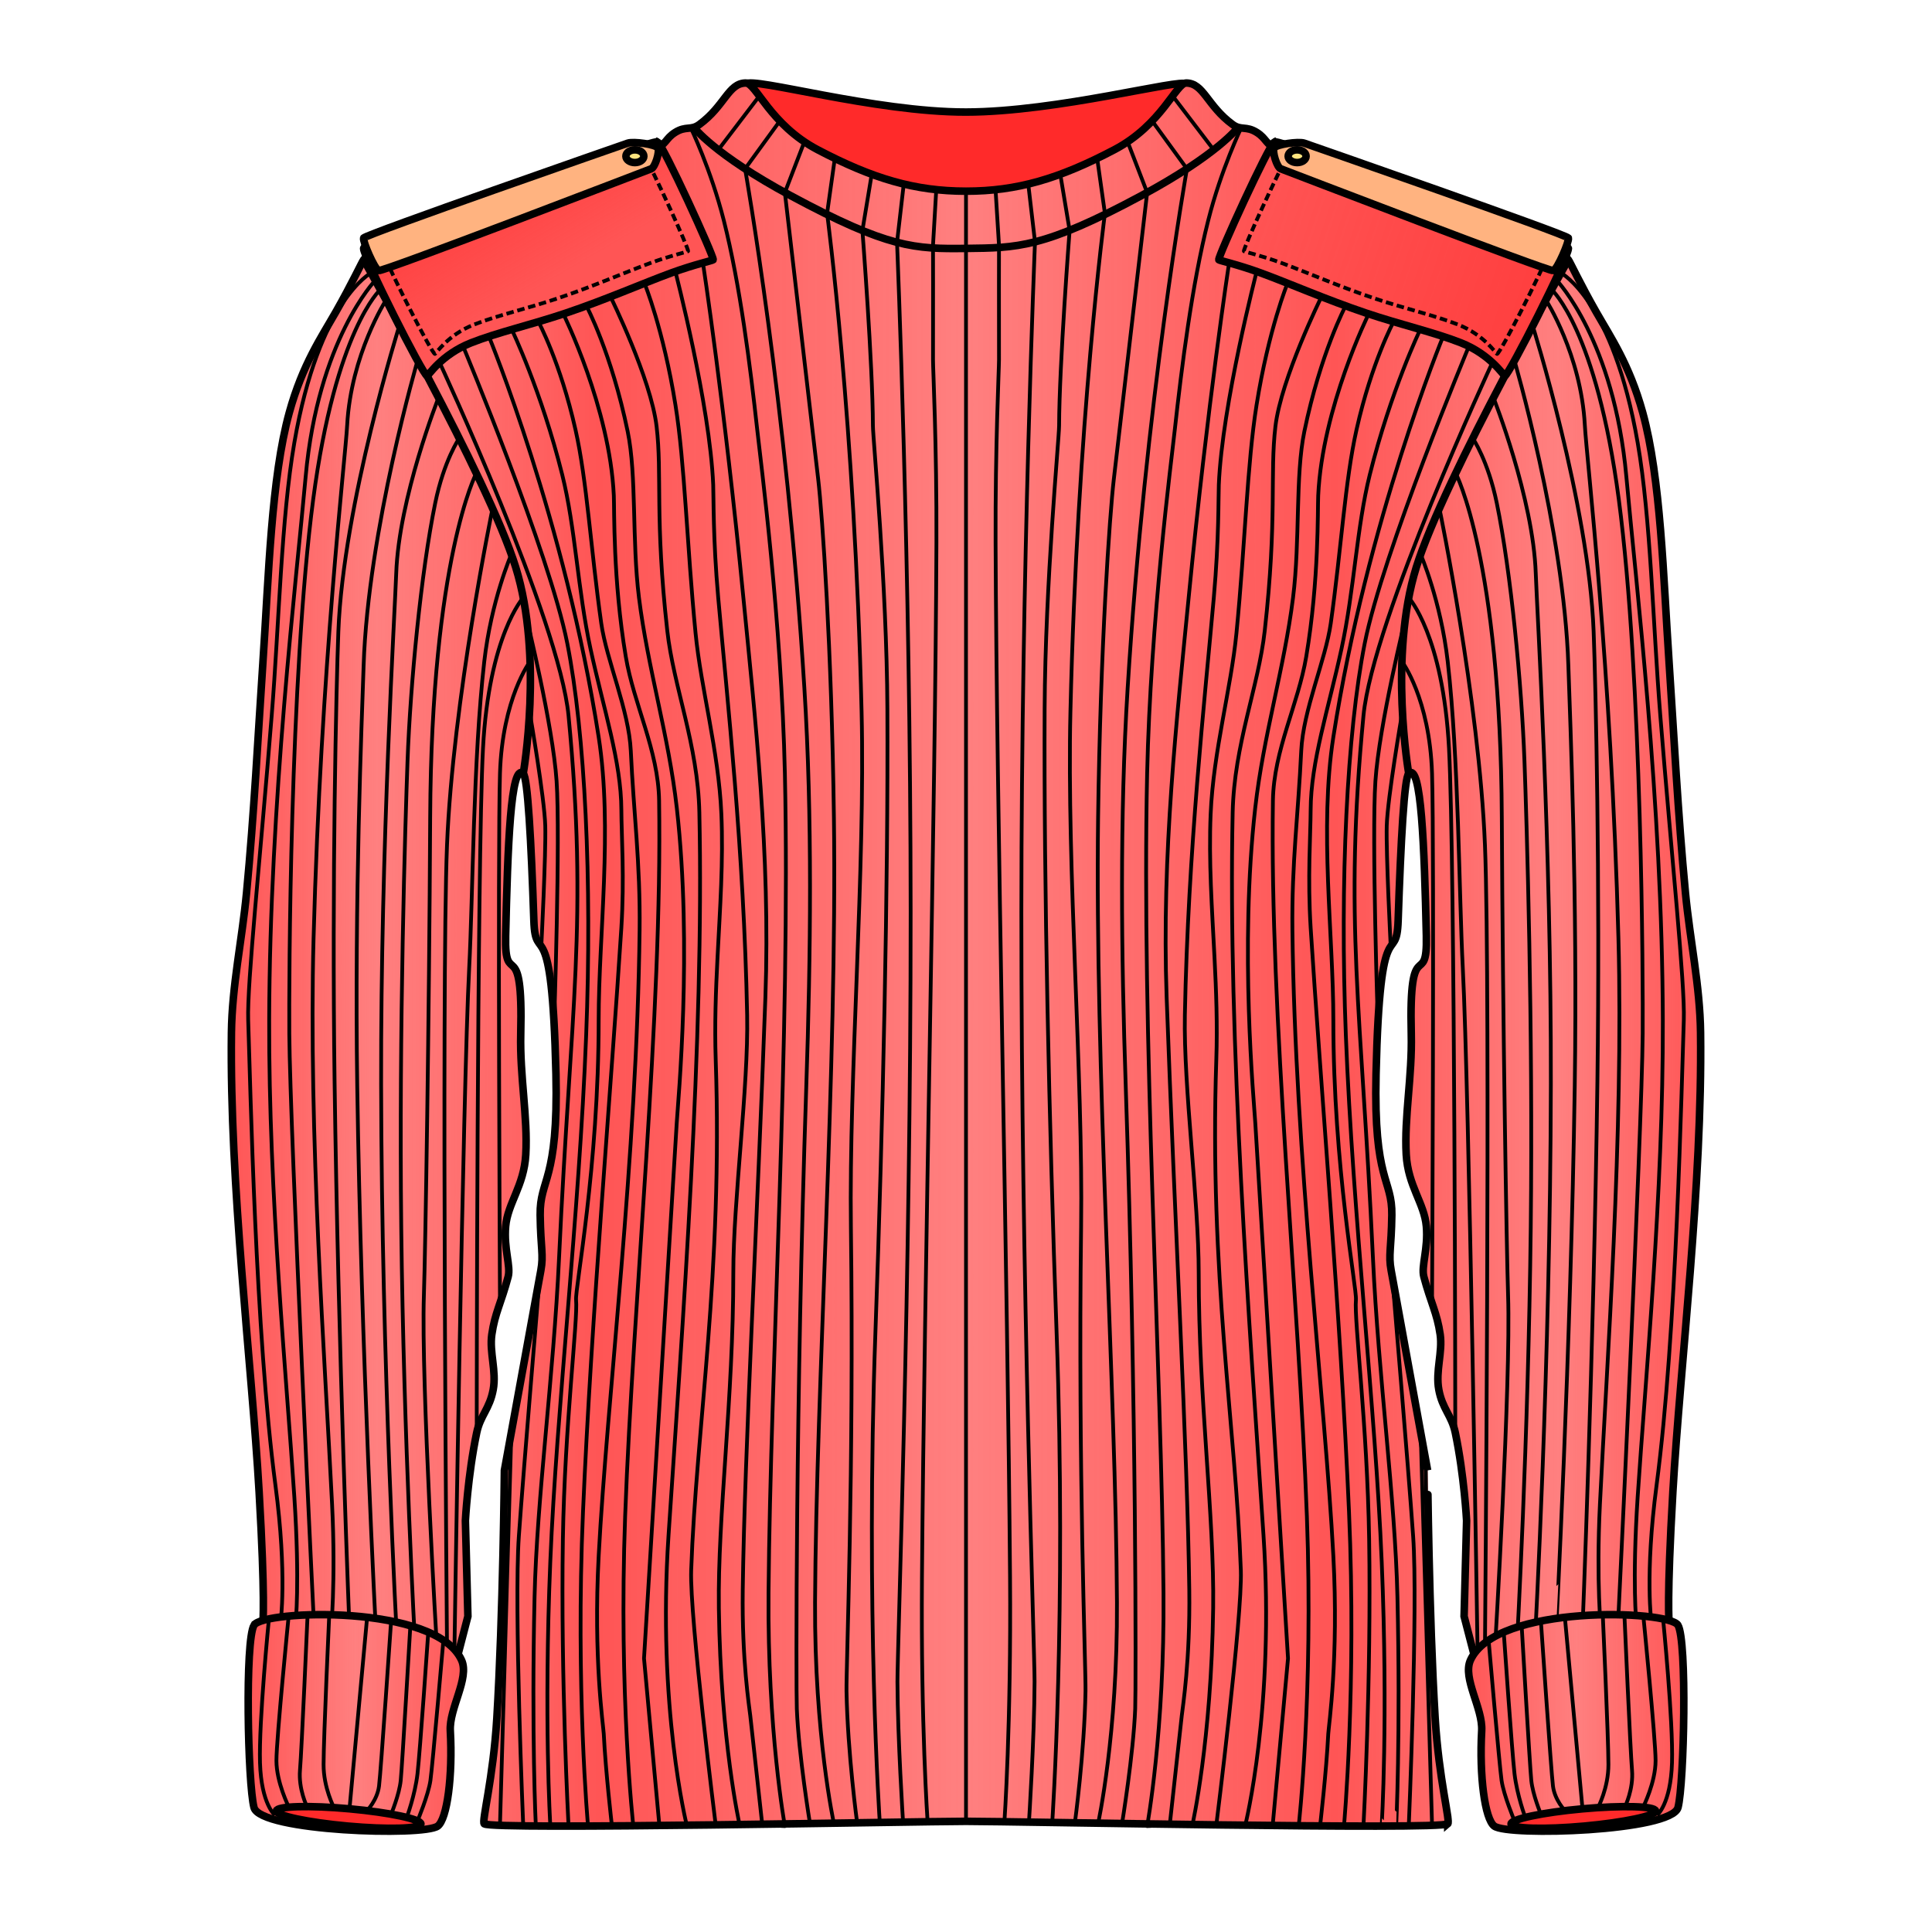 <svg xmlns="http://www.w3.org/2000/svg" xmlns:xlink="http://www.w3.org/1999/xlink" viewBox="0 0 256 256">
    <defs>
        <linearGradient id="innoGrad3">
            <stop offset="0" stop-color="#ff2a2a" stop-opacity=".502"/>
            <stop offset=".5" stop-color="#ff2a2a" stop-opacity="0"/>
            <stop offset="1" stop-color="#ff2a2a" stop-opacity=".502"/>
        </linearGradient>
        <linearGradient id="innoGrad22">
            <stop offset="0" stop-color="#ff2a2a" stop-opacity="0"/>
            <stop offset="1" stop-color="#ff2a2a" stop-opacity=".502"/>
        </linearGradient>
        <linearGradient id="innoGrad2">
            <stop offset="0" stop-color="#ff2a2a" stop-opacity=".502"/>
            <stop offset="1" stop-color="#ff2a2a" stop-opacity="0"/>
        </linearGradient>
        <linearGradient id="innoGrad1">
            <stop offset="0" stop-color="#ff2a2a" stop-opacity=".502"/>
            <stop offset=".101" stop-color="#ff2a2a" stop-opacity="0"/>
            <stop offset=".251" stop-color="#ff2a2a" stop-opacity=".502"/>
            <stop offset=".499" stop-color="#ff2a2a" stop-opacity="0"/>
            <stop offset=".75" stop-color="#ff2a2a" stop-opacity=".502"/>
            <stop offset=".901" stop-color="#ff2a2a" stop-opacity="0"/>
            <stop offset="1" stop-color="#ff2a2a" stop-opacity=".502"/>
        </linearGradient>
        <linearGradient id="linearGradient920" x1="30.151" x2="225.848" y1="126.484" y2="126.484" gradientUnits="userSpaceOnUse" xlink:href="#innoGrad1"/>
        <linearGradient id="linearGradient953" x1="47.679" x2="55.394" y1="34.295" y2="47.543" gradientUnits="userSpaceOnUse" xlink:href="#innoGrad2"/>
        <linearGradient id="linearGradient984" x1="160.984" x2="200.604" y1="34.295" y2="47.543" gradientUnits="userSpaceOnUse" xlink:href="#innoGrad22"/>
        <linearGradient id="linearGradient938" x1="32.386" x2="61.923" y1="228.295" y2="228.295" gradientUnits="userSpaceOnUse" xlink:href="#innoGrad3"/>
        <linearGradient id="linearGradient963" x1="194.077" x2="223.614" y1="228.295" y2="228.295" gradientUnits="userSpaceOnUse" xlink:href="#innoGrad3"/>
    </defs>
    <g>
        <path fill="#ff2a2a" stroke="#000" stroke-miterlimit="10" d="M128.003 14.849c12.125-.015 28.563-4.5 29.167-3.708.602.792-29.167 55.833-29.167 55.833S98.058 12.147 98.837 11.141c.779-1.008 17.041 3.723 29.166 3.708z"/>
    </g>
    <g>
        <path fill="#ff8080" d="M191.833 241.669c.37-.309-1.181-5.941-1.667-14.002-.826-13.719-.999-32.834-1-32.834l-4.833-26.5c-.382-2.096.028-2.836.091-7.332.067-4.881-2.424-4.334-2.091-18.668.522-22.518 2.718-14.065 2.927-20.336.354-10.602.818-18.969 1.406-19.498 1.667-1.499 2.064 9.677 2.334 21.5.166 7.333-2.334-.667-2 13 .137 5.623-.949 11.043-.667 16 .237 4.156 2.396 6.42 2.667 9.5.262 2.975-.701 5.279-.334 6.668.915 3.451 1.76 4.822 2.167 7.666.339 2.367-.638 4.834-.183 7.305.471 2.557 1.703 3.4 2.183 5.695 1.188 5.691 1.5 11.668 1.5 11.668L194 214.167l1.166 4.5 26-3.666s-.329-2.986.5-17.334c.991-17.137 3.918-40.529 3.667-60.834-.077-6.229-1.399-12.23-2-18.5-1.007-10.522-1.54-21.191-2.167-30.5-.771-11.48-1.1-24.458-3.5-33.167-1.762-6.395-4.303-10.058-6.166-13.333-2.119-3.72-3.471-6.63-3.682-6.912-2-2.665-24.168-7.891-38.482-14.527-1.664-.772-1.504-1.527-2.793-2.342-1.436-.906-2.08-.227-3.21-1.053C159.941 14.021 159.5 11 157.166 11c-1.333 0-3.229 5.531-9.5 8.832-7.329 3.857-12.916 5.502-19.666 5.501-6.75-.001-12.337-1.644-19.667-5.501-6.27-3.3-8.167-8.832-9.5-8.832-2.333 0-2.776 3.021-6.167 5.498-1.13.826-1.774.146-3.21 1.053-1.29.814-1.129 1.57-2.793 2.342-14.313 6.635-36.482 11.861-38.482 14.526-.211.282-1.562 3.191-3.681 6.912-1.864 3.275-4.404 6.938-6.167 13.333-2.4 8.71-2.728 21.688-3.5 33.167-.626 9.309-1.16 19.978-2.167 30.5-.6 6.271-1.923 12.273-2 18.5-.251 20.306 2.676 43.696 3.667 60.834.83 14.347.5 17.333.5 17.333l26 3.667L62 214.167l-.333-12.667s.311-5.978 1.5-11.667c.479-2.296 1.712-3.139 2.183-5.695.455-2.472-.522-4.938-.183-7.305.407-2.846 1.252-4.215 2.167-7.667.368-1.39-.596-3.692-.333-6.667.272-3.08 2.43-5.344 2.667-9.5.283-4.958-.804-10.377-.667-16 .333-13.667-2.167-5.667-2-13 .269-11.823.667-22.999 2.333-21.5.588.529 1.052 8.896 1.406 19.498.209 6.271 2.404-2.18 2.927 20.335.333 14.334-2.158 13.787-2.091 18.668.062 4.496.473 5.235.091 7.333l-4.833 26.5s-.174 19.115-1 32.834c-.486 8.061-2.037 13.693-1.667 14.001 1 .832 57.416-.332 63.833-.333 6.417-.001 62.833 1.166 63.833.334z"/>
        <path fill="url(#linearGradient920)" stroke="#000" stroke-miterlimit="10" d="M191.833 241.669c.37-.309-1.181-5.941-1.667-14.002-.826-13.719-.999-32.834-1-32.834l-4.833-26.5c-.382-2.096.028-2.836.091-7.332.067-4.881-2.424-4.334-2.091-18.668.522-22.518 2.718-14.065 2.927-20.336.354-10.602.818-18.969 1.406-19.498 1.667-1.499 2.064 9.677 2.334 21.5.166 7.333-2.334-.667-2 13 .137 5.623-.949 11.043-.667 16 .237 4.156 2.396 6.42 2.667 9.5.262 2.975-.701 5.279-.334 6.668.915 3.451 1.76 4.822 2.167 7.666.339 2.367-.638 4.834-.183 7.305.471 2.557 1.703 3.4 2.183 5.695 1.188 5.691 1.5 11.668 1.5 11.668L194 214.167l1.166 4.5 26-3.666s-.329-2.986.5-17.334c.991-17.137 3.918-40.529 3.667-60.834-.077-6.229-1.399-12.23-2-18.5-1.007-10.522-1.54-21.191-2.167-30.5-.771-11.48-1.1-24.458-3.5-33.167-1.762-6.395-4.303-10.058-6.166-13.333-2.119-3.72-3.471-6.63-3.682-6.912-2-2.665-24.168-7.891-38.482-14.527-1.664-.772-1.504-1.527-2.793-2.342-1.436-.906-2.08-.227-3.21-1.053C159.941 14.021 159.5 11 157.166 11c-1.333 0-3.229 5.531-9.5 8.832-7.329 3.857-12.916 5.502-19.666 5.501-6.75-.001-12.337-1.644-19.667-5.501-6.27-3.3-8.167-8.832-9.5-8.832-2.333 0-2.776 3.021-6.167 5.498-1.13.826-1.774.146-3.21 1.053-1.29.814-1.129 1.57-2.793 2.342-14.313 6.635-36.482 11.861-38.482 14.526-.211.282-1.562 3.191-3.681 6.912-1.864 3.275-4.404 6.938-6.167 13.333-2.4 8.71-2.728 21.688-3.5 33.167-.626 9.309-1.16 19.978-2.167 30.5-.6 6.271-1.923 12.273-2 18.5-.251 20.306 2.676 43.696 3.667 60.834.83 14.347.5 17.333.5 17.333l26 3.667L62 214.167l-.333-12.667s.311-5.978 1.5-11.667c.479-2.296 1.712-3.139 2.183-5.695.455-2.472-.522-4.938-.183-7.305.407-2.846 1.252-4.215 2.167-7.667.368-1.39-.596-3.692-.333-6.667.272-3.08 2.43-5.344 2.667-9.5.283-4.958-.804-10.377-.667-16 .333-13.667-2.167-5.667-2-13 .269-11.823.667-22.999 2.333-21.5.588.529 1.052 8.896 1.406 19.498.209 6.271 2.404-2.18 2.927 20.335.333 14.334-2.158 13.787-2.091 18.668.062 4.496.473 5.235.091 7.333l-4.833 26.5s-.174 19.115-1 32.834c-.486 8.061-2.037 13.693-1.667 14.001 1 .832 57.416-.332 63.833-.333 6.417-.001 62.833 1.166 63.833.334z"/>
        <path fill="none" stroke="#000" stroke-miterlimit="10" d="M48.181 34.419s16.458 28.854 20.152 40.745c3.694 11.891 1 27.333 1 27.333"/>
        <path fill="none" stroke="#000" stroke-miterlimit="10" stroke-width=".5" d="M49.166 36.165S42.26 39.759 39 58.665c-1.741 10.096-2.002 23.746-3 36.167-1.507 18.762-3.278 35.621-3.114 40.334.302 8.655.947 41.5 3.614 61.667 1.574 11.902.667 18.285.667 18.285h2s.58-5.314-.167-16.785c-1.001-15.375-3.398-40.239-3.333-63.167.083-28.974 3.573-58.005 4.833-72.001 1.63-18.111 9.221-26.01 9.221-26.01l.677 1.216s-5.934 5.303-8.897 27.794c-3.091 23.456-3.215 64.27-3.167 70.834.096 13.007 3.303 78.961 3.303 78.961l2.206.311s.663-6.606.158-16.938c-.908-18.581-3.147-49.195-2.453-74.991.97-36.04 4.213-63.583 4.453-68.012.507-9.36 5.158-16.587 5.158-16.587l1.798 3.278s-7.48 23.783-8.123 40.643c-.276 7.25-.863 32.843-.5 59.667.481 35.563 2.006 73.29 2.006 73.29h3.494s-1.982-37.811-2.5-72.79c-.368-24.813.603-48.202.848-55.667.591-17.993 7.212-40.621 7.212-40.621l2.712 5.152S52.833 66.003 52.5 75.997c-.153 4.615-2.059 36.143-2 67.667.069 36.745 2.119 73.843 2.119 73.843l2.38.335s-1.501-26.979-1.832-55.178c-.309-26.408.541-53.867.833-61.833.373-10.18 1.79-25.012 3.667-34.167 1.16-5.66 3.181-8.59 3.181-8.59l2.263 4.625S57.167 73.998 57 108.331c-.13 26.813-.635 57.427-.833 63.334-.38 11.333 1.725 46.586 1.725 46.586l1.339.188s-.765-87.299 0-106.442c.765-19.143 6.035-44.637 6.035-44.637l2.489 6.091s-2.664 6.094-3.589 14.213c-1.463 12.837-1.5 31.054-2 40.667-.815 15.694-1.951 90.248-1.951 90.248"/>
        <path fill="#ff8080" d="M33.667 215.333c1.227-2.002 24.167-2.833 27.5 4.667 1.06 2.385-1.665 6.37-1.5 9.333.333 6-.417 11.703-1.667 12.635-.917.684-6.798.857-12.553.467-5.755-.392-11.383-1.352-11.793-2.935-.821-3.167-1.214-22.165.013-24.167z"/>
        <path fill="url(#linearGradient938)" stroke="#000" stroke-miterlimit="10" d="M33.667 215.333c1.227-2.002 24.167-2.833 27.5 4.667 1.06 2.385-1.665 6.37-1.5 9.333.333 6-.417 11.703-1.667 12.635-.917.684-6.798.857-12.553.467-5.755-.392-11.383-1.352-11.793-2.935-.821-3.167-1.214-22.165.013-24.167z"/>
        <path fill="none" stroke="#000" stroke-miterlimit="10" stroke-width=".5" d="M69.33 79.199S64.791 84.164 64 99.166c-.791 15.002-.833 90.667-.833 90.667"/>
        <path fill="none" stroke="#000" stroke-miterlimit="10" stroke-width=".5" d="M70.238 87.65s-3.674 4.839-3.989 14.848c-.315 10.009 0 70.17 0 70.17"/>
        <ellipse cx="46.201" cy="240.826" fill="#ff2a2a" stroke="#000" stroke-miterlimit="10" rx="1.15" ry="9.617" transform="rotate(-84.813 46.197 240.825)"/>
        <path fill="none" stroke="#000" stroke-miterlimit="10" stroke-width=".5" d="M35.633 214.519s-1.349 13.555-1.181 19.049c.168 5.496 1.976 6.955 1.976 6.955M38.248 214.142s-1.62 16.274-1.62 19.15c0 2.876 1.62 6.096 1.62 6.096M40.75 214.142s-.782 17.877-1 20.4c-.218 2.523.927 4.846.927 4.846M44.259 239.519s-1.391-2.602-1.384-5.727c.008-3.622.75-19.842.75-19.842M46.31 239.678l2.315-25.159M48.625 239.924s1.36-1.381 1.599-3.257c.239-1.876 1.599-21.868 1.599-21.868M51.823 240.394s1.082-2.582 1.275-4.477c.193-1.895 1.276-20.498 1.276-20.498M56.748 216.267s-1.095 15.91-1.429 18.775c-.334 2.865-1.429 5.783-1.429 5.783M58.752 217.349s-1.436 16.608-1.717 18.568c-.281 1.96-1.717 5.37-1.717 5.37"/>
        <path fill="none" stroke="#000" stroke-miterlimit="10" d="M164.057 16.867s-2.637 3.574-12.807 9.05c-13 7-16.5 6.918-23.25 7-6.75.082-10.25 0-23.25-7-10.17-5.476-12.807-9.05-12.807-9.05"/>
        <path fill="none" stroke="#000" stroke-linejoin="round" stroke-miterlimit="10" stroke-width=".5" d="M58.255 48.042s15.86 34.085 17.078 46.79c2.613 27.249.285 38.642-1.25 71.753-.737 15.889-2.948 31.864-3.25 45-.424 18.391.166 30.366.166 30.366l1.918-.12s-.867-13.998 0-34.915c.841-20.296 3.818-45.849 4.75-69.666.808-20.647-.156-40.137-2.5-52.003-2.366-11.981-13.801-39.352-13.801-39.352l3.415-1.313s10.09 24.45 14.545 53.082c1.88 12.09 0 26.25 0 37.502 0 19.544-3.137 35.535-2.992 37.083.25 2.667-1.506 16.539-1.75 31.667-.298 18.494.75 38.034.75 38.034l2.583.017s-1.668-18.36-.667-41.635c1.105-25.681 3.814-57.396 5.08-77.361.421-6.656.015-12.255.003-15.641-.023-6.419-2.343-13.321-4.083-21.335-1.706-7.859-2.007-16.106-3.75-23.083-2.778-11.122-6.692-19.255-6.692-19.255l3.534-1.029s2.897 5.348 4.908 14.286c1.53 6.801 2.016 15.732 3.417 25.667.69 4.895 3.666 11.498 3.917 16.917.381 8.253 1.272 14.837 1.167 23.751-.354 30.04-4.31 61.932-5.424 82.918-.721 13.578.623 22.525.674 23.581.244 4.983 1.085 12.204 1.085 12.204l2.832-.018s-1.954-17.39-1.084-41.019c1.056-28.697 4.94-66.672 4.5-94.836-.104-6.684-3.355-12.744-4.417-19.083-1.706-10.192-1.499-19.512-1.583-21.335-.541-11.673-6.688-24.064-6.688-24.064l3.056-1.07s3.31 6.208 5.466 16.635c1.213 5.868.546 14.386 1.5 22.036 1.175 9.414 3.929 18.232 5.014 27.883 2.087 18.559.169 38.751-.014 41.752l-4.333 70.915 2.035 22.158 3.634-.034s-3.932-15.622-2.419-38.456c1.833-27.667 4.733-65.688 4.083-95.754-.195-9.04-3.415-16.61-4.25-24.083-1.67-14.916-.668-20.751-1.418-27.084-.75-6.333-6.102-17.177-6.102-17.177l4.5-1.784s2.501 6.077 4.102 16.128c1.257 7.893 1.491 18.186 2.667 30.251.711 7.3 3.055 15.611 3.417 23.917.271 6.223-.178 12.53-.508 19.004-.227 4.439-.396 8.958-.241 13.583.954 28.29-2.584 48.75-3.251 67.667-.214 6.072 3.251 33.748 3.251 33.748l3.166-.037s-2.513-11.066-2.75-28.713c-.164-12.232 1.924-27.755 1.917-44.416-.004-9.618 2.017-24.653 1.833-34.15-.422-21.813-2.663-42.099-3.833-55.317-.702-7.924-.597-13.306-.665-14.954-.44-10.654-5.016-28.274-5.016-28.274l3.657-1.143s2.842 18.611 5.357 44.371c1.538 15.764 3.601 33.914 2.917 52.968-1.051 29.261-2.756 60.063-3 78.5-.124 9.34.869 15.507 1 16.695l1.584 14.396 2.999.211s-2.319-12.678-2.167-30.888c.247-29.647 2.925-74.646 2.167-108.583-.453-20.25-3.219-41.519-3.667-45.588-.918-8.346-2.271-19.174-4.417-27.667-1.732-6.852-4.417-12.376-4.417-12.376l7.225 5.498s5.52 31.162 7.858 68.796c1.063 17.106.846 35.175.25 52.92-1.417 42.167-1.353 79.744-1.25 82.331.242 6.086 1.749 15.258 1.749 15.258l3.167-.046s-2.588-11.775-2.5-29.294c.142-28.185 2.937-71.228 2.5-104-.3-22.486-1.536-40.137-2.083-44.836l-4.417-37.985 5.595 2.768s3.655 27.542 4.572 66.054c.494 20.731-1.681 48.128-1.417 68.253.421 32.169-.639 58.533-.583 61.497.154 8.262 1.415 17.497 1.415 17.497l2.998-.048s-1.913-27.952-.58-65.032c.997-27.726 1.695-59.609 1.583-82.586-.081-16.64-1.912-35.758-1.917-37.502-.023-8.088-1.392-25.86-1.392-25.86l4.587 1.56s1.789 43.065 1.805 88.722c.017 47.996-1.765 98.158-1.75 102 .029 7.497.747 18.65.747 18.65l3.251-.056s-.902-12.852-.749-32.427c.304-38.832 1.79-102.908 1.917-137.086.048-12.991-.458-22.973-.453-24.251.021-6.334 0-15.182 0-15.182"/>
        <path fill="none" stroke="#000" stroke-miterlimit="10" stroke-width=".5" d="M69.33 241.935s-1.231-29.095-.58-38.351c.651-9.256 2.775-34.474 2.775-34.474l-3.77 20.666-1.507 52.086"/>
        <path fill="none" stroke="#000" stroke-linejoin="round" stroke-miterlimit="10" stroke-width=".5" d="M70.238 94.663s1.91 11.089 2.012 14.75c.102 3.661-.526 15.987-.526 15.987l1.086 3.576.613 6.692s.828-24.714.328-32.172c-.5-7.458-3.976-21.564-3.976-21.564"/>
        <path fill="none" stroke="#000" stroke-miterlimit="10" stroke-width=".5" d="M123.629 32.479l.431-7.351-4.308-.743-.891 7.723-4.587-1.56 1.233-7.46-4.878-2.181-1.035 7.368-5.595-2.768 2.586-6.721-3.251-2.76-4.61 6.339-3.544-2.511 5.438-7.136"/>
        <path fill="none" stroke="#000" stroke-miterlimit="10" d="M207.818 34.419s-16.457 28.854-20.152 40.745c-3.693 11.891-1 27.333-1 27.333"/>
        <path fill="none" stroke="#000" stroke-miterlimit="10" stroke-width=".5" d="M206.834 36.165s6.906 3.594 10.166 22.5c1.741 10.096 2.002 23.746 3 36.167 1.508 18.762 3.277 35.621 3.113 40.334-.303 8.655-.947 41.501-3.613 61.667-1.574 11.904-.667 18.285-.667 18.285h-2s-.58-5.314.167-16.785c1.001-15.375 3.398-40.238 3.333-63.167-.083-28.974-3.573-58.005-4.833-72.001-1.63-18.111-9.221-26.01-9.221-26.01l-.678 1.216s5.936 5.303 8.897 27.794c3.091 23.456 3.215 64.27 3.166 70.834-.097 13.008-3.304 78.961-3.304 78.961l-2.204.311s-.663-6.606-.158-16.938c.908-18.58 3.147-49.195 2.453-74.991-.972-36.04-4.213-63.583-4.453-68.012-.507-9.36-5.158-16.587-5.158-16.587l-1.798 3.278s7.479 23.783 8.122 40.643c.276 7.25.862 32.843.5 59.667-.479 35.563-2.006 73.291-2.006 73.291h-3.494c.001 0 1.981-37.812 2.5-72.791.369-24.813-.603-48.202-.849-55.667-.59-17.993-7.211-40.621-7.211-40.621l-2.713 5.152s5.273 13.308 5.605 23.302c.152 4.615 2.059 36.143 2 67.668-.068 36.744-2.119 73.842-2.119 73.842l-2.377.337s1.501-26.979 1.831-55.178c.31-26.41-.541-53.869-.833-61.835-.373-10.18-1.79-25.012-3.667-34.167-1.16-5.66-3.181-8.59-3.181-8.59l-2.265 4.625s5.944 11.299 6.111 45.632c.131 26.813.635 57.427.833 63.335.38 11.332-1.727 46.586-1.727 46.586l-1.338.188s.764-87.3 0-106.443-6.034-44.637-6.034-44.637l-2.49 6.091s2.664 6.094 3.59 14.213c1.463 12.837 1.501 31.054 2 40.667.814 15.693 1.951 90.249 1.951 90.249"/>
        <path fill="#ff8080" d="M222.333 215.333c-1.228-2.002-24.167-2.832-27.5 4.668-1.06 2.385 1.665 6.369 1.5 9.332-.333 6 .417 11.703 1.667 12.635.916.684 6.798.857 12.553.467 5.756-.393 11.383-1.352 11.793-2.934.82-3.168 1.215-22.166-.013-24.168z"/>
        <path fill="url(#linearGradient963)" stroke="#000" stroke-miterlimit="10" d="M222.333 215.333c-1.228-2.002-24.167-2.832-27.5 4.668-1.06 2.385 1.665 6.369 1.5 9.332-.333 6 .417 11.703 1.667 12.635.916.684 6.798.857 12.553.467 5.756-.393 11.383-1.352 11.793-2.934.82-3.168 1.215-22.166-.013-24.168z"/>
        <path fill="none" stroke="#000" stroke-miterlimit="10" stroke-width=".5" d="M186.67 79.199s4.539 4.965 5.33 19.967c.791 15.002.833 90.667.833 90.667"/>
        <path fill="none" stroke="#000" stroke-miterlimit="10" stroke-width=".5" d="M185.762 87.65s3.674 4.839 3.99 14.848c.314 10.009 0 70.17 0 70.17"/>
        <ellipse cx="209.789" cy="240.831" fill="#ff2a2a" stroke="#000" stroke-miterlimit="10" rx="1.15" ry="9.618" transform="rotate(84.836 209.798 240.832)"/>
        <path fill="none" stroke="#000" stroke-miterlimit="10" stroke-width=".5" d="M220.367 214.519s1.35 13.556 1.182 19.049c-.168 5.496-1.977 6.955-1.977 6.955M217.752 214.142s1.621 16.275 1.621 19.15c0 2.877-1.621 6.096-1.621 6.096M215.25 214.142s.781 17.877 1 20.4c.219 2.525-.928 4.846-.928 4.846M211.74 239.519s1.392-2.602 1.385-5.727c-.008-3.621-.75-19.842-.75-19.842M209.689 239.679l-2.314-25.16M207.375 239.925s-1.359-1.381-1.6-3.258c-.238-1.875-1.6-21.867-1.6-21.867M204.177 240.394s-1.081-2.582-1.274-4.477c-.193-1.893-1.276-20.498-1.276-20.498M199.252 216.267s1.096 15.91 1.43 18.775c.334 2.865 1.43 5.783 1.43 5.783M197.248 217.349s1.436 16.609 1.717 18.568c.281 1.961 1.717 5.371 1.717 5.371"/>
        <path fill="none" stroke="#000" stroke-linejoin="round" stroke-miterlimit="10" stroke-width=".5" d="M197.745 48.042s-15.86 34.085-17.078 46.79c-2.612 27.249-.285 38.642 1.249 71.753.736 15.889 2.947 31.865 3.25 45 .424 18.391-.166 30.367-.165 30.367l-1.918-.121c-.001 0 .867-13.998 0-34.914-.841-20.297-3.817-45.848-4.75-69.666-.808-20.648.155-40.138 2.5-52.004 2.366-11.981 13.802-39.352 13.802-39.352l-3.416-1.313s-10.09 24.45-14.545 53.082c-1.88 12.09 0 26.25 0 37.502 0 19.545 3.139 35.535 2.992 37.084-.25 2.666 1.506 16.539 1.75 31.666.299 18.494-.75 38.035-.75 38.035l-2.583.016s1.669-18.36.667-41.635c-1.105-25.681-3.814-57.396-5.08-77.361-.421-6.656-.016-12.255-.002-15.641.023-6.419 2.344-13.321 4.082-21.335 1.706-7.859 2.007-16.106 3.75-23.083 2.777-11.122 6.691-19.255 6.691-19.255l-3.533-1.029s-2.896 5.348-4.908 14.286c-1.529 6.801-2.016 15.732-3.416 25.667-.689 4.895-3.666 11.498-3.916 16.917-.382 8.253-1.273 14.837-1.168 23.751.355 30.041 4.311 61.932 5.424 82.918.721 13.578-.621 22.525-.674 23.582-.244 4.982-1.085 12.203-1.085 12.203l-2.831-.018s1.953-17.39 1.084-41.019c-1.057-28.697-4.939-66.672-4.5-94.836.104-6.684 3.354-12.744 4.416-19.083 1.706-10.192 1.499-19.512 1.584-21.335.54-11.673 6.688-24.064 6.688-24.064l-3.056-1.07s-3.31 6.208-5.466 16.635c-1.213 5.868-.546 14.386-1.5 22.036-1.175 9.414-3.93 18.232-5.014 27.883-2.088 18.559-.17 38.751.014 41.753l4.334 70.914-2.035 22.158-3.635-.033s3.934-15.623 2.42-38.457c-1.834-27.666-4.732-65.686-4.084-95.754.195-9.04 3.414-16.61 4.25-24.083 1.668-14.917.666-20.751 1.416-27.084.75-6.333 6.102-17.177 6.102-17.177l-4.5-1.784c.002 0-2.5 6.077-4.102 16.128-1.256 7.893-1.49 18.186-2.666 30.251-.711 7.3-3.055 15.611-3.416 23.917-.271 6.223.178 12.53.508 19.004.227 4.439.396 8.958.24 13.583-.953 28.291 2.584 48.75 3.252 67.668.214 6.072-3.252 33.748-3.252 33.748l-3.165-.037s2.513-11.066 2.749-28.713c.164-12.232-1.924-27.756-1.916-44.416.004-9.619-2.018-24.654-1.834-34.151.422-21.813 2.663-42.099 3.834-55.317.701-7.924.598-13.306.664-14.954.441-10.654 5.018-28.274 5.018-28.274l-3.658-1.143s-2.842 18.611-5.356 44.371c-1.537 15.764-3.601 33.914-2.916 52.967 1.052 29.261 2.756 60.062 3 78.5.124 9.34-.869 15.508-1 16.697l-1.585 14.394-3 .211s2.32-12.678 2.168-30.887c-.248-29.648-2.926-74.646-2.168-108.583.453-20.25 3.221-41.519 3.668-45.588.918-8.346 2.27-19.174 4.416-27.667 1.73-6.852 4.416-12.376 4.416-12.376l-7.225 5.498s-5.521 31.162-7.857 68.796c-1.064 17.106-.848 35.175-.25 52.92 1.416 42.168 1.354 79.744 1.25 82.332-.242 6.086-1.75 15.258-1.75 15.258l-3.167-.047s2.588-11.775 2.499-29.293c-.143-28.184-2.936-71.229-2.499-104.001.3-22.486 1.536-40.137 2.083-44.836l4.417-37.985-5.595 2.768s-3.656 27.542-4.572 66.054c-.494 20.731 1.682 48.128 1.416 68.253-.421 32.17.639 58.533.584 61.498-.154 8.262-1.415 17.496-1.415 17.496l-2.998-.047s1.913-27.953.579-65.033c-.996-27.726-1.693-59.609-1.582-82.586.08-16.64 1.911-35.758 1.916-37.502.023-8.088 1.395-25.893 1.395-25.893l-4.588 1.529s-1.791 43.128-1.807 88.785c-.018 47.996 1.766 98.157 1.75 102-.029 7.498-.747 18.649-.747 18.649l-3.251-.055s.9-12.852.748-32.426c-.305-38.832-1.79-102.909-1.916-137.087-.049-12.991.457-22.973.453-24.251-.021-6.334 0-15.182 0-15.182"/>
        <path fill="none" stroke="#000" stroke-miterlimit="10" stroke-width=".5" d="M186.67 241.935s1.23-29.094.58-38.35-2.775-34.475-2.775-34.475l3.771 20.666 1.508 52.086"/>
        <path fill="none" stroke="#000" stroke-linejoin="round" stroke-miterlimit="10" stroke-width=".5" d="M185.762 94.663s-1.908 11.089-2.012 14.75c-.104 3.661.525 15.987.525 15.987l-1.086 3.576-.611 6.692s-.828-24.714-.328-32.172c.5-7.458 3.977-21.564 3.977-21.564"/>
        <path fill="none" stroke="#000" stroke-miterlimit="10" stroke-width=".5" d="M132.371 32.479l-.457-7.347 4.334-.747.893 7.66 4.588-1.528-1.236-7.429 4.878-2.181 1.035 7.368 5.595-2.768-2.586-6.721 3.251-2.76 4.609 6.339 3.545-2.511-5.437-7.136M128 25.333v216.002"/>
    </g>
    <g>
        <path fill="#f55" d="M87.125 18.792c.705.342 7.5 15.194 7.375 15.628-.028.098-2.467.612-5.563 1.747-3.742 1.372-8.64 3.525-13.938 5.313-4.54 1.532-9.078 2.562-12.563 3.938-4 1.579-5.7 4.412-5.843 4.391-.532-.079-8.42-15.704-8.414-16.891.006-1.188 38.241-14.468 38.946-14.126z"/>
        <path fill="url(#linearGradient953)" stroke="#000" stroke-miterlimit="10" d="M87.125 18.792c.705.342 7.5 15.194 7.375 15.628-.028.098-2.467.612-5.563 1.747-3.742 1.372-8.64 3.525-13.938 5.313-4.54 1.532-9.078 2.562-12.563 3.938-4 1.579-5.7 4.412-5.843 4.391-.532-.079-8.42-15.704-8.414-16.891.006-1.188 38.241-14.468 38.946-14.126z"/>
        <g fill="none" stroke="#000" stroke-miterlimit="10" stroke-width=".5">
            <path d="M50.178 31.945c0 .083.043.249.125.48"/>
            <path stroke-dasharray=".994,.497" d="M50.478 32.89c1.34 3.354 6.736 13.947 7.147 14.007.127.019 1.632-2.488 5.172-3.886 3.084-1.218 7.1-2.128 11.118-3.485 4.689-1.582 9.024-3.487 12.337-4.703 2.74-1.003 4.897-1.459 4.923-1.545.097-.339-4.563-10.59-6.098-13.226"/>
            <path d="M84.949 19.835c-.14-.227-.244-.364-.301-.392"/>
        </g>
        <path fill="#f55" d="M168.875 18.792c-.705.342-7.5 15.194-7.375 15.628.027.098 2.467.612 5.563 1.747 3.742 1.372 8.642 3.525 13.938 5.313 4.54 1.532 9.078 2.562 12.563 3.938 4 1.579 5.699 4.412 5.843 4.391.532-.079 8.42-15.704 8.413-16.891-.007-1.189-38.24-14.468-38.945-14.126z"/>
        <path fill="url(#linearGradient984)" stroke="#000" stroke-miterlimit="10" d="M168.875 18.792c-.705.342-7.5 15.194-7.375 15.628.027.098 2.467.612 5.563 1.747 3.742 1.372 8.642 3.525 13.938 5.313 4.54 1.532 9.078 2.562 12.563 3.938 4 1.579 5.699 4.412 5.843 4.391.532-.079 8.42-15.704 8.413-16.891-.007-1.189-38.24-14.468-38.945-14.126z"/>
        <g fill="none" stroke="#000" stroke-miterlimit="10" stroke-width=".5">
            <path d="M205.822 31.945c0 .083-.043.249-.125.48"/>
            <path stroke-dasharray=".994,.497" d="M205.521 32.89c-1.34 3.354-6.735 13.947-7.146 14.007-.127.019-1.633-2.488-5.172-3.886-3.085-1.218-7.102-2.128-11.119-3.485-4.689-1.582-9.023-3.487-12.337-4.703-2.739-1.003-4.897-1.459-4.923-1.545-.098-.339 4.563-10.59 6.097-13.226"/>
            <path d="M171.051 19.835c.141-.227.243-.364.301-.392"/>
        </g>
        <path fill="#ffb380" stroke="#000" stroke-miterlimit="10" d="M205.822 35.854c.553-.188 2.128-3.875 1.996-4.313-.131-.438-34.512-12.404-35.002-12.571-.75-.256-3.732.149-3.996.651-.262.502.383 2.555.889 2.744.508.19 35.561 13.677 36.113 13.489z"/>
        <ellipse cx="171.875" cy="20.698" fill="#ffe680" stroke="#000" stroke-miterlimit="10" rx="1.188" ry=".844"/>
        <path fill="#ffb380" stroke="#000" stroke-miterlimit="10" d="M50.178 35.854c-.553-.188-2.128-3.875-1.997-4.313.131-.438 34.513-12.404 35.002-12.571.75-.256 3.733.149 3.995.651s-.381 2.555-.888 2.744c-.507.19-35.56 13.677-36.112 13.489z"/>
        <ellipse cx="84.125" cy="20.698" fill="#ffe680" stroke="#000" stroke-miterlimit="10" rx="1.188" ry=".844"/>
    </g>
</svg>
